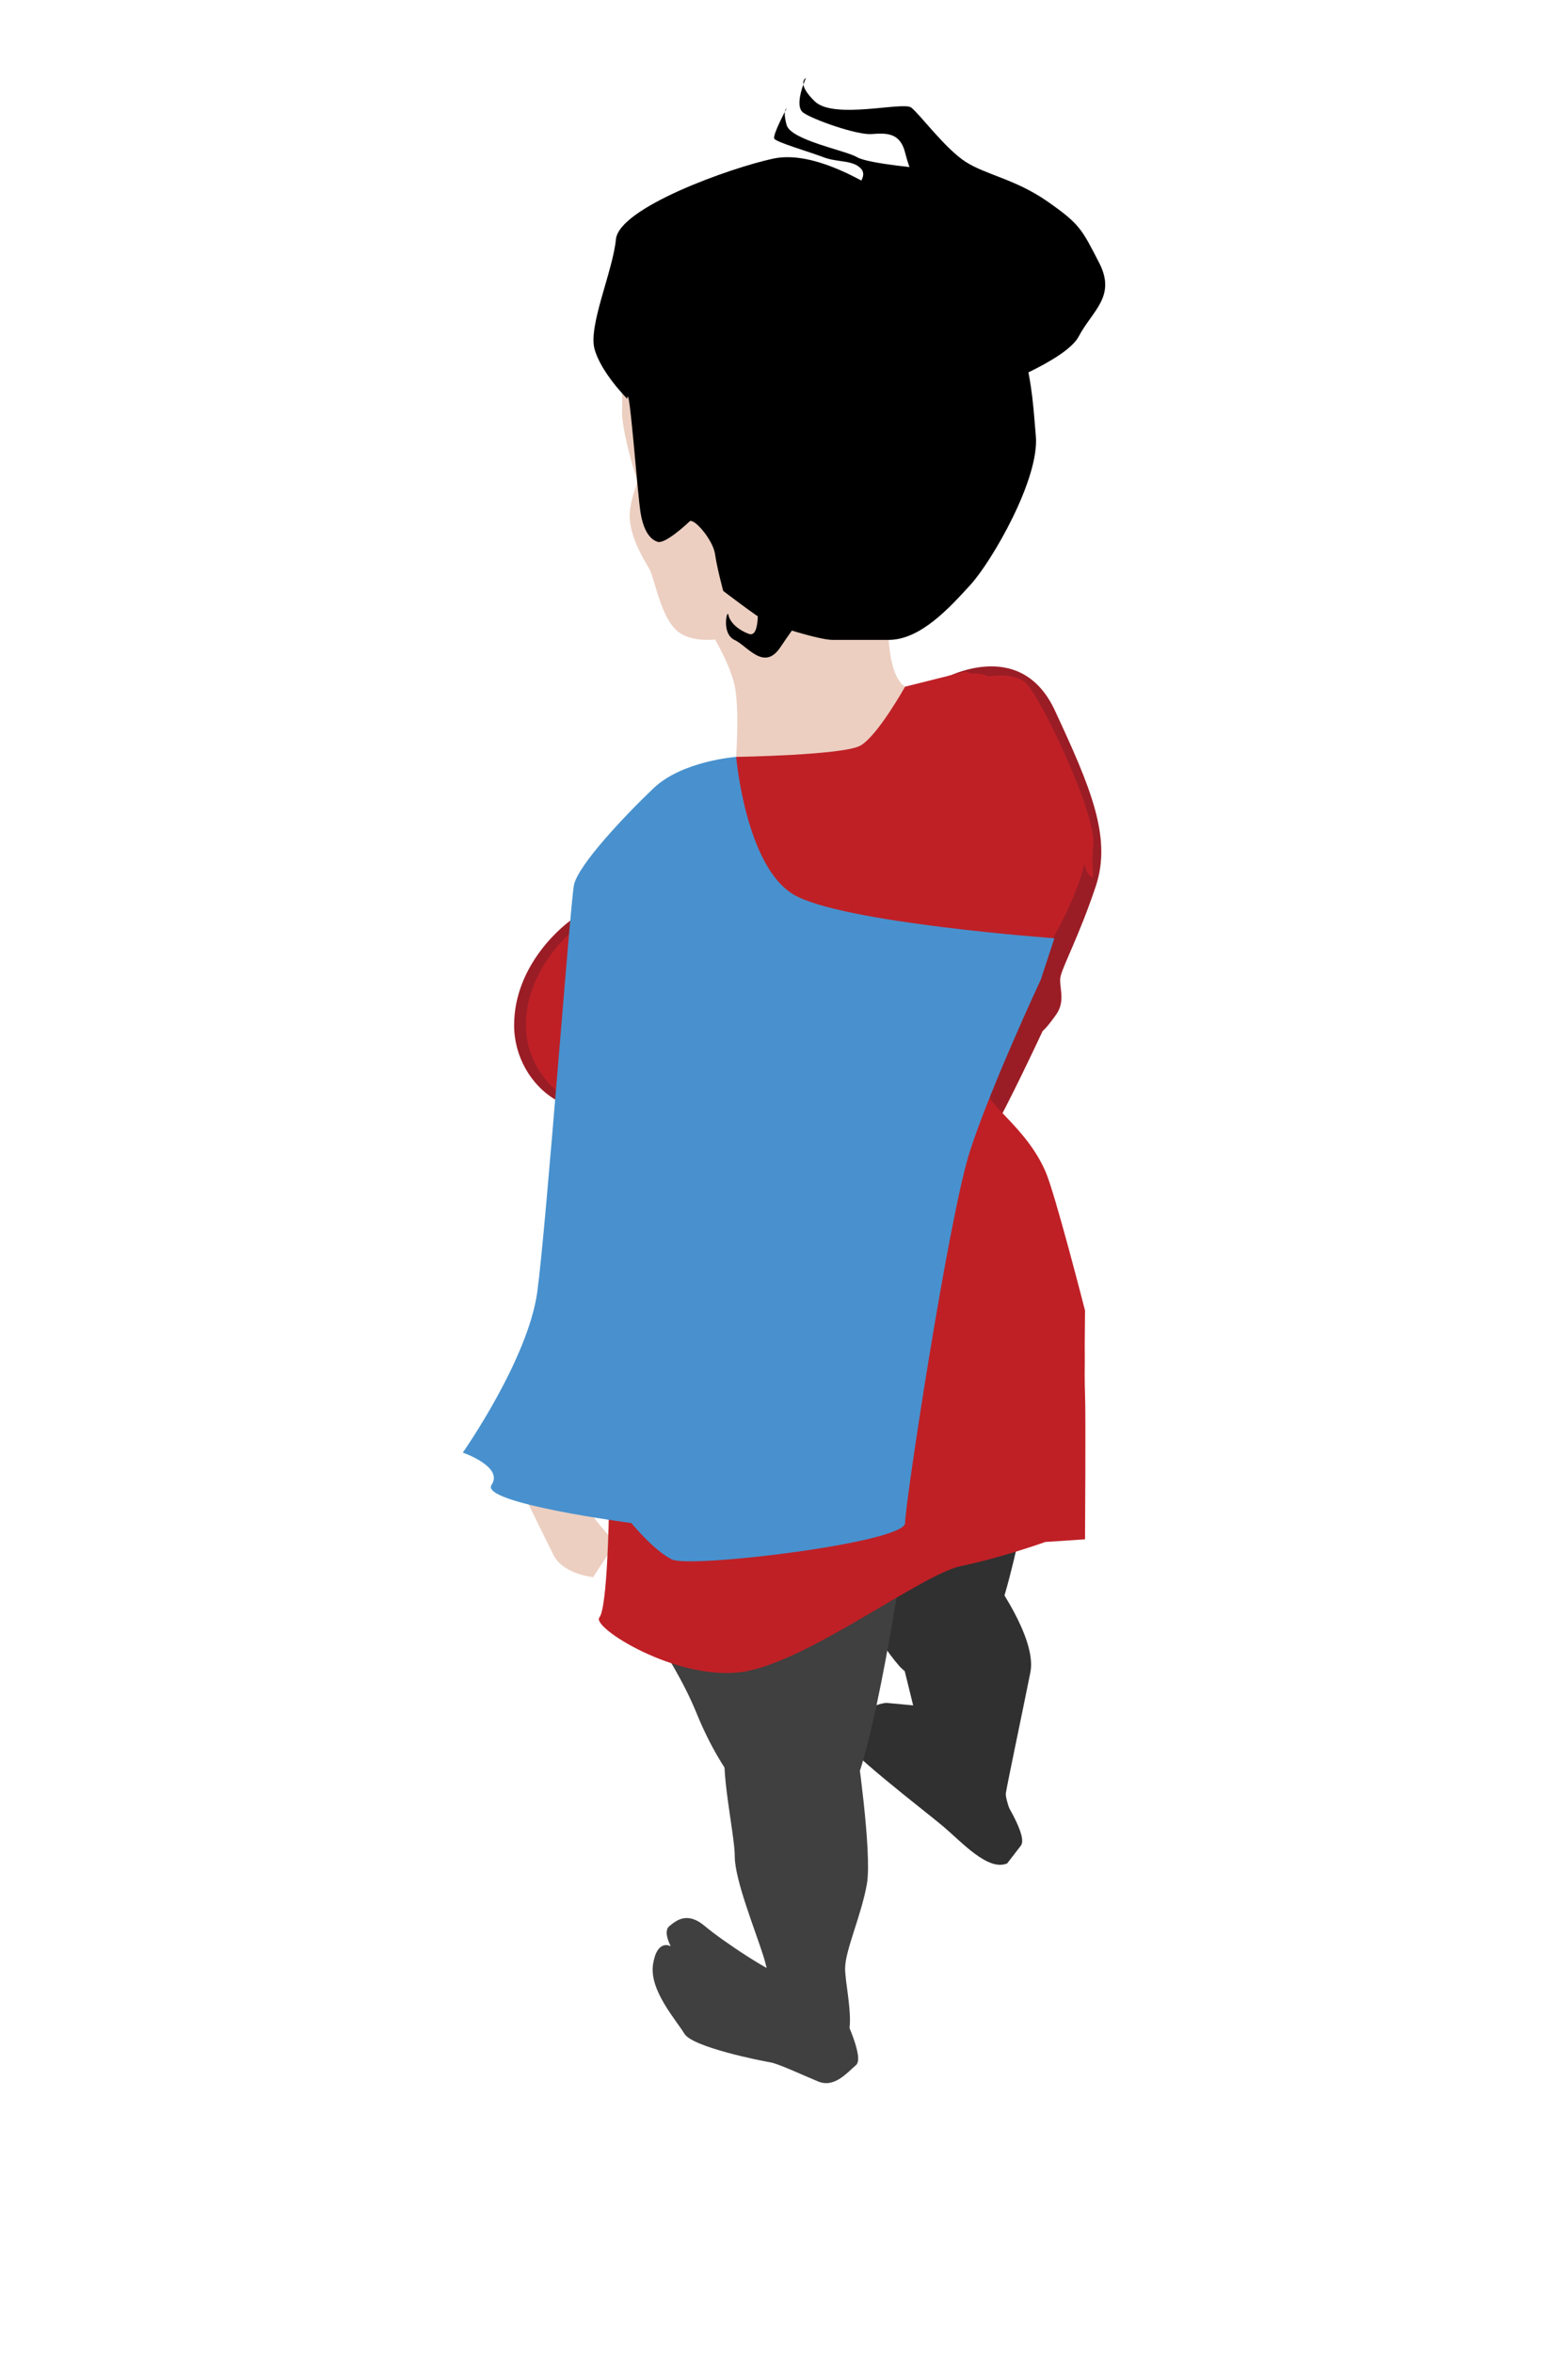 <?xml version="1.0" encoding="utf-8"?>
<!-- Generator: Adobe Illustrator 16.0.0, SVG Export Plug-In . SVG Version: 6.00 Build 0)  -->
<!DOCTYPE svg PUBLIC "-//W3C//DTD SVG 1.1//EN" "http://www.w3.org/Graphics/SVG/1.1/DTD/svg11.dtd">
<svg version="1.1" id="Layer_1" xmlns="http://www.w3.org/2000/svg" xmlns:xlink="http://www.w3.org/1999/xlink" x="0px" y="0px"
	 width="100px" height="150px" viewBox="0 0 100 150" enable-background="new 0 0 100 150" xml:space="preserve">
<g>
	<path fill="#C9A896" d="M54.868,84.107"/>
	<path fill="#303030" d="M66.669,89.598c0,0-2.172,12.285-3.301,13.873c-1.131,1.592-4.865,3.502-5.646,3.066
		c-0.783-0.434-4.098-5.578-4.178-7.393s-4.209-8.418-1.383-10.762S66.669,89.598,66.669,89.598z"/>
	<path fill="#303030" d="M63.282,100.545c0,0,2.865,3.859,2.432,6.057c-0.436,2.195-1.479,7.131-1.564,7.705
		c-0.043,0.285,0.229,0.992,0.422,1.641c0.193,0.646,0.307,1.234-0.051,1.277c-0.717,0.088-5.063-2.018-5.063-2.918
		c0-0.904-2.346-10.111-2.346-10.111L63.282,100.545z"/>
	<path fill="#303030" d="M64.235,118.787c-1.215,0.521-2.865-1.326-4.082-2.357c-1.217-1.029-6.686-5.178-6.609-5.895
		c0.076-0.719,2.266-2.031,3.047-1.973c0.781,0.063,3.303,0.324,3.303,0.324s6.08,7.643,5.211,8.771S64.235,118.787,64.235,118.787z
		"/>
	<path fill="#9A1D26" d="M60.015,43.348c0,0,5.004-2.918,7.262,1.947c2.26,4.864,3.65,8.08,2.605,11.206
		c-1.041,3.127-2.17,5.212-2.258,5.82c-0.088,0.608,0.348,1.478-0.26,2.347c-0.609,0.868-0.869,1.059-0.869,1.059
		s-2.346,5.022-3.127,6.239c-0.783,1.216-5.646-3.094-5.646-3.094s1.824-4.465,1.996-4.813c0.176-0.346,3.914-5.56,4.262-6.081
		c0.344-0.521-0.873-4.864-1.221-6.167C62.411,50.507,60.015,43.348,60.015,43.348z"/>
	<path fill="#ECCFC1" d="M46.253,40.669c0,0-1.889,0.456-2.996-0.391c-1.107-0.848-1.498-3.365-1.824-3.963
		c-0.326-0.599-1.498-2.357-1.238-3.921c0.262-1.564,0.586-1.352,0.328-2.142c-0.264-0.79-0.916-3.136-0.85-4.177
		c0.064-1.042-0.391-5.473,1.955-7.297c2.346-1.824,7.297-4.057,12.967-2.256c5.668,1.8,7.361,6.755,6.904,11.803
		c-0.453,5.048-4.756,9.869-6.84,10.39c-2.084,0.521-5.539,0-5.539,0L46.253,40.669z"/>
	<path fill="#ECCFC1" d="M44.952,39.691c0,0,1.693,2.541,1.953,4.3s0,4.886,0,4.886s3.063,0.261,4.822-0.521
		c1.758-0.781,6.711-4.495,6.711-4.495s-2.24,1.04-1.738-6.419c0.498-7.458-7.709,0.165-8.623,0.49
		C47.165,38.258,44.952,39.691,44.952,39.691z"/>
	<path d="M40.001,25.423c0.127-1.239,0.648,5.994,0.846,7.231c0.195,1.238,0.65,1.759,1.107,1.89s1.758-1.043,2.02-1.303
		c0.262-0.261,1.5,1.172,1.629,2.085c0.129,0.912,0.521,2.345,0.521,2.345s2.215,1.694,2.736,1.955
		c0.521,0.26,3.387,1.166,4.236,1.166c0.846,0,1.693,0,3.576,0c2.018,0,3.852-2.013,5.219-3.511c1.367-1.499,4.43-6.776,4.168-9.513
		c-0.26-2.736-0.26-7.861-5.014-11.912c-4.758-4.051-8.992-6.332-11.729-5.745c-2.738,0.586-9.838,3.127-10.035,5.147
		c-0.195,2.019-1.758,5.473-1.369,6.971C38.306,23.729,40.001,25.423,40.001,25.423z"/>
	<path d="M63.194,24.771c0,0,4.795-1.783,5.602-3.322c0.861-1.64,2.412-2.542,1.305-4.691c-1.107-2.15-1.236-2.476-3.291-3.909
		c-2.051-1.434-3.93-1.694-5.24-2.541c-1.307-0.847-2.938-3.063-3.459-3.453c-0.52-0.391-4.932,0.782-6.146-0.391
		c-1.215-1.173-0.563-1.499-0.563-1.499s-0.807,1.759-0.176,2.215c0.631,0.456,3.434,1.433,4.344,1.367
		c0.914-0.064,1.824-0.129,2.152,1.174c0.326,1.303,0.717,1.889,0.717,1.889s-3.324,0.848-2.543,2.476
		c0.783,1.629,1.695,7.558,3.584,8.861C61.37,24.25,63.194,24.771,63.194,24.771z"/>
	<path d="M59.155,10.763c0,0-3.779-0.313-4.496-0.743c-0.717-0.43-4.236-1.081-4.494-2.059c-0.264-0.978,0-1.042,0-1.042
		s-0.914,1.694-0.783,1.922c0.131,0.229,2.215,0.829,3.127,1.179c0.912,0.352,1.889,0.157,2.41,0.743
		c0.521,0.587-0.658,1.498-0.658,1.498l3.59,2.021c0,0,1.238-0.587,1.305-0.913C59.22,13.043,59.155,10.763,59.155,10.763z"/>
	<path d="M48.272,37.932c0,0,0.328,2.802-0.52,2.476c-0.848-0.326-1.234-0.852-1.303-1.224c-0.07-0.373-0.457,1.209,0.391,1.608
		c0.846,0.398,1.889,2.027,2.932,0.464c1.041-1.564,2.191-2.998,2.191-2.998L48.272,37.932z"/>
	<path d="M39.153,44.123"/>
	<path fill="#ECCFC1" d="M53.985,44.828c0,0,6.775-2.053,9.035-1.705c2.258,0.346,6.34,9.208,5.559,12.335
		c-0.781,3.129-3.213,7.819-3.561,8.6c-0.348,0.782-2.434,3.736-1.912,5.995c0.521,2.26,3.301,2.694,3.908,7.037
		c0.609,4.344,0.783,9.383-6.254,12.508c-7.035,3.129-15.551,5.82-17.547,4.863c-1.998-0.953-5.109-2.604-4.779-5.816
		c0.33-3.215,0.002-10.426,0.719-12.943c1.105-3.912-2.889-11.643,1.803-22.154c0.834-1.872,5.131-4.391,5.344-4.628
		c0.215-0.237,3.865-2.148,3.865-2.148L53.985,44.828z"/>
	<path fill="#9A1D26" d="M41.128,55.458c0,0-3.561,2.519-4.344,2.954c-0.781,0.435-3.996,3.041-3.996,6.95s4.17,7.471,9.035,4.083
		C46.687,66.057,41.128,55.458,41.128,55.458z"/>
	<path fill="#BF2026" d="M42.343,55.458c0,0-3.758,2.519-4.582,2.954c-0.826,0.435-4.219,3.041-4.219,6.95s4.4,7.471,9.535,4.083
		C48.212,66.057,42.343,55.458,42.343,55.458z"/>
	<path fill="#ECCFC1" d="M66.235,76.307c0,0,4.453,8.602,2.441,13.291c-2.008,4.691-5.744,6.344-9.914,5.475
		c-4.168-0.869-5.916-3.42-5.219-6.689C54.243,85.113,66.235,76.307,66.235,76.307z"/>
	<path fill="#C9A896" d="M60.091,85.799c0,0,3.277,7.887,0.932,11.145c-2.346,3.256-5.561,5.764-7.037,6.266
		s-2.172,0.584-2.172,0.584s-5.82,0.666-8.861-2.592c-3.039-3.254-5.039-8.938-3.689-13.195
		C40.606,83.746,60.091,85.799,60.091,85.799z"/>
	<path fill="#ECCFC1" d="M59.923,85.242c0,0,2.777,8.6,0.432,11.99c-2.344,3.389-5.559,5.992-7.035,6.514
		c-1.477,0.52-2.174,0.611-2.174,0.611s-5.816,0.691-8.859-2.695c-3.039-3.389-5.037-9.297-3.693-13.727
		C39.94,83.502,59.923,85.242,59.923,85.242z"/>
	<path fill="#3F403F" d="M57.722,98.342c0,0-2.086,14.537-3.736,16.449s-3.213,1.811-4.344,1.383
		c-1.129-0.428-3.475-2.686-5.211-6.943c-1.738-4.254-4.604-7.035-4.822-9.727c-0.217-2.693-1.26-8.279-0.346-8.744
		c0.91-0.467,10.467-0.553,12.639,2.4C54.073,96.115,57.722,98.342,57.722,98.342z"/>
	<path fill="#3F403F" d="M54.595,111.057c0,0,1.041,7.037,0.693,9.035c-0.348,1.996-1.391,4.254-1.391,5.385
		c0,0.43,0.102,1.086,0.189,1.771c0.057,0.459,0.107,0.93,0.119,1.357c0.016,0.613-0.055,1.135-0.309,1.389
		c-0.693,0.695-2.951,1.217-3.732,0c-0.783-1.217-0.957-3.65-1.479-5.299c-0.521-1.65-1.824-4.865-1.824-6.34
		c0-1.479-1.043-5.908-0.521-7.299s3.389-3.129,5.561-2.26S54.595,111.057,54.595,111.057z"/>
	<path fill="#3F403F" d="M53.544,127.908c0,0,1.658,3.215,1.051,3.736c-0.609,0.521-1.391,1.477-2.434,1.041
		c-1.043-0.434-2.52-1.129-3.041-1.215c-0.52-0.086-4.951-0.955-5.473-1.824c-0.52-0.869-2.26-2.781-1.998-4.43
		c0.26-1.652,1.129-1.146,1.129-1.146s-0.521-0.938-0.086-1.285c0.436-0.35,1.129-0.955,2.26,0c1.127,0.955,4.516,3.213,5.213,3.213
		C50.858,125.998,53.544,127.908,53.544,127.908z"/>
	<path fill="#9A1D26" d="M43.679,54.763c0,0-4.389-1.823-5.088,0c-0.699,1.824-2.688,15.637-2.416,19.373
		c0.271,3.735,1.58,5.995,3.188,5.733c1.605-0.26,6.129-3.736,6.67-6.342c0.543-2.606,0.775-6.428,0.775-6.428
		s1.305-3.937-0.775-6.368C43.952,58.298,43.679,54.763,43.679,54.763z"/>
	<path fill="#C9A896" d="M44.952,73.356c0,0-0.988,7.919-1.438,8.996c-0.447,1.082-1.617,4.729-2.604,6.203
		c-0.986,1.479-2.783,3.475-3.322,4.605c-0.537,1.129-3.32,0.98-3.32-0.424c0-1.4,0.717-4.006,0.539-5.568
		c-0.18-1.564-0.449-3.389-0.092-5.389c0.359-1.998,2.156-7.296,2.963-8.946c0.807-1.651,2.828-2.344,4.602-1.389
		C44.054,72.398,44.952,73.356,44.952,73.356z"/>
	<path fill="#BF2026" d="M43.337,52.417c0,0-3.857,0.522-4.498,2.346C38.2,56.587,36.378,70.4,36.626,74.136
		c0.248,3.735,1.451,5.995,2.92,5.733c1.471-0.26,5.611-3.736,6.109-6.342c0.498-2.606,0.707-6.428,0.707-6.428
		s2.439-9.208,0.535-11.641C44.993,53.027,43.337,52.417,43.337,52.417z"/>
	<path fill="#ECCFC1" d="M44.431,73.356c0,0-0.906,7.919-1.32,8.996c-0.412,1.082-1.484,4.729-2.391,6.203
		c-0.906,1.479-2.557,3.475-3.053,4.605c-0.494,1.129-3.049,0.98-3.049-0.424c0-1.4,0.66-4.006,0.494-5.568
		c-0.164-1.564-0.41-3.389-0.082-5.389c0.328-1.998,1.977-7.296,2.719-8.946c0.744-1.651,2.6-2.344,4.227-1.389
		C43.606,72.398,44.431,73.356,44.431,73.356z"/>
	<path fill="#ECCFC1" d="M38.306,90.381c0,0,0.127,2.715,0,3.527c-0.131,0.816-1.086,1.338-0.826,2.119
		c0.26,0.783,1.783,2.314,1.783,2.314l-1.436,2.203c0,0-1.91-0.193-2.52-1.4c-0.605-1.205-1.738-3.551-1.824-3.682
		c-0.086-0.133,1.824-5.865,1.824-5.865L38.306,90.381z"/>
	<path fill="#BF2026" d="M63.021,43.126c0,0,1.459-0.288,2.322,0.334c0.865,0.622,4.584,8.375,4.383,10.381
		c-0.197,2.005,0.201,2.281-0.197,2.005c-0.398-0.274-0.678-2.063-0.871-2.408c-0.191-0.344-1.721-1.219-1.721-1.219L63.021,43.126z
		"/>
	<path fill="#BF2026" d="M37.614,89.598l1.221,6.729c0,0-0.088,6.16-0.609,6.785c-0.521,0.629,4.855,4.006,8.988,3.49
		c4.129-0.516,11.527-6.248,14.082-6.77c2.555-0.523,5.373-1.535,5.373-1.535l2.529-0.168c0,0,0.055-8.08,0-9.246
		c-0.053-1.16,0-5.334,0-5.334l-13.057-6.652L40.54,79.199L37.614,89.598z"/>
	<path fill="#BF2026" d="M57.722,43.775c0,0-1.762,3.151-2.854,3.759c-1.094,0.609-7.918,0.717-7.918,0.717s-1.186,0.76-3.133,2.063
		c-1.945,1.303-2.461,2.583-2.461,2.583s-1.309,3.064-0.611,5.149c0.693,2.084,5.385,12,5.385,12S61.94,58.654,62.374,57.785
		c0.436-0.868,3.67-9.817,3.701-10.381c0.033-0.563-1.752-3.257-1.857-3.517c-0.105-0.261-2.648-1.076-2.648-1.076L57.722,43.775z"
		/>
	<path fill="#9A1D26" d="M37.231,72.002c0,0-1.369,8.717-2.018,9.412s-0.215,4.609-0.738,6.17c-0.52,1.563-3.127,4.561-3.127,4.561
		s2.256,2.512,3.865,2.928c1.607,0.414,8.561-1.164,8.561-1.164s-1.213-4.439-1.064-6.324c0.146-1.883,2.266-7.734,2.314-9.645
		s0.756-12.504,0.756-12.504"/>
	<path fill="#BF2026" d="M36.638,72.002c0,0-1.371,8.717-2.02,9.412c-0.65,0.695-0.215,4.609-0.736,6.17
		c-0.521,1.563-3.129,4.561-3.129,4.561s2.256,2.512,3.865,2.928c1.605,0.414,8.559-1.164,8.559-1.164s-1.209-4.439-1.063-6.324
		c0.146-1.883,2.266-7.734,2.316-9.645c0.047-1.91,0.752-12.504,0.752-12.504"/>
	<path fill="#BF2026" d="M59.349,60l1.131-16.917c0,0,1.998-0.363,2.541,0.04c0.545,0.402,5.848,8.936,6.178,10.83
		s-2.328,6.359-2.328,6.359l-4.521,8.558c0,0,0.344,0.817,1.631,2.14s2.094,2.323,2.689,3.656c0.598,1.333,2.529,8.882,2.529,8.882
		l-2.529,2.252l-5.934-1.693l-5.867-3.357l-0.436-13.829L59.349,60z"/>
	<path fill="#4891CE" d="M46.95,48.251c0,0,0.605,6.975,3.668,8.779c3.064,1.804,16.627,2.783,16.627,2.783l-0.867,2.635
		c0,0-3.158,6.755-4.51,10.904s-4.146,22.49-4.146,23.74s-13.705,2.899-14.873,2.32c-1.166-0.579-2.584-2.32-2.584-2.32
		s-9.703-1.271-8.916-2.432s-1.834-2.058-1.834-2.058s4.172-5.938,4.754-10.271c0.58-4.332,2.09-24.641,2.334-25.903
		c0.246-1.262,3.242-4.433,5.078-6.181C43.515,48.5,46.95,48.251,46.95,48.251z"/>
</g>
</svg>
